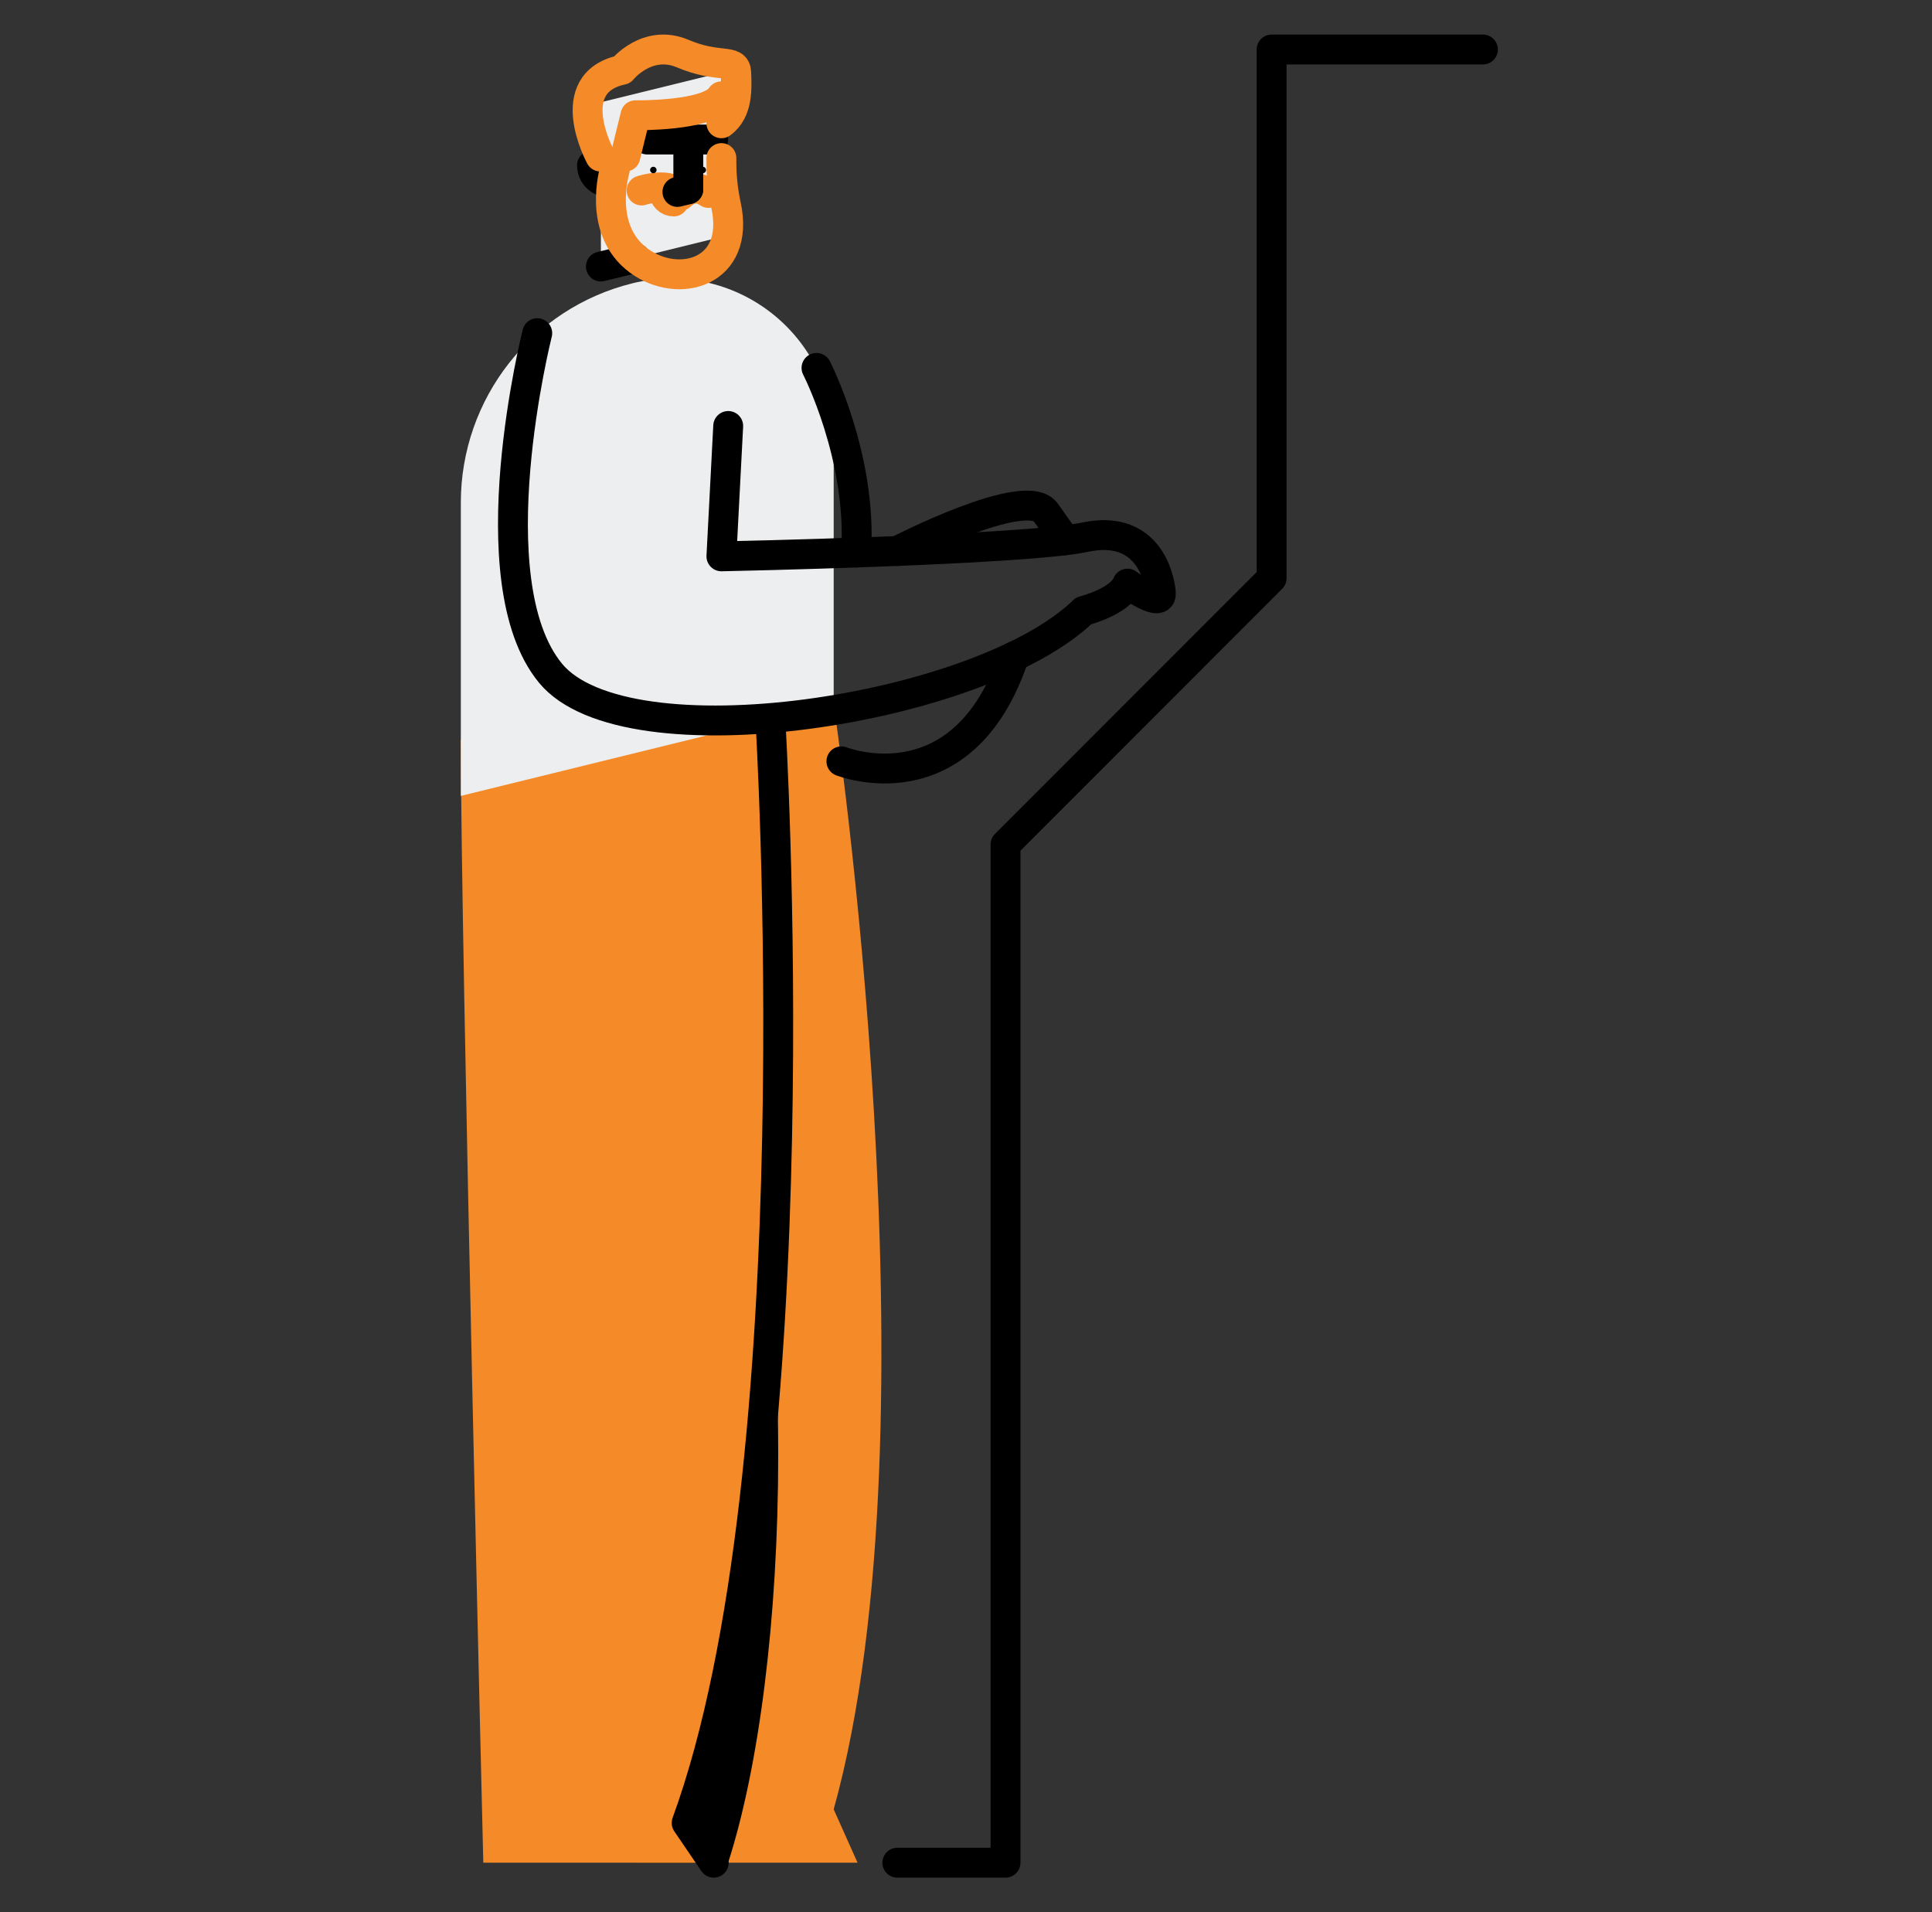 <svg width="97" height="96" viewBox="0 0 97 96" fill="none" xmlns="http://www.w3.org/2000/svg">
<rect x="0" y="0" width="97" height="96" fill="#333333" stroke="none"/>
<path d="M41.857 35.355L32.212 32.284L31.905 93.516H43.055L41.857 90.837C47.248 71.49 41.857 35.355 41.857 35.355Z" fill="#F58A28"/>
<path d="M39.072 72.999C39.072 58.657 36.163 47.031 32.573 47.031C32.426 47.032 32.279 47.052 32.137 47.09L31.905 93.516H36.557C38.087 88.765 39.072 81.342 39.072 72.999Z" fill="black"/>
<path d="M38.677 36.103C38.677 36.103 40.98 73.712 34.475 91.519L35.834 93.516H24.265C24.265 93.516 23.137 47.463 23.137 37.138L38.677 36.103Z" fill="#F58A28"/>
<path d="M36.22 7.005V11.893L30.169 13.381V5.133L36.22 3.645V7.005Z" fill="#EDEEEF"/>
<path d="M32.212 9.563C32.212 9.563 33.685 9.078 34.17 9.82C34.17 9.82 34.785 9.13 35.577 9.687" stroke="#F58A28" stroke-width="1.5" stroke-linecap="round" stroke-linejoin="round"/>
<path d="M32.802 8.696C32.891 8.696 32.964 8.623 32.964 8.534C32.964 8.445 32.891 8.372 32.802 8.372C32.712 8.372 32.64 8.445 32.64 8.534C32.64 8.623 32.712 8.696 32.802 8.696Z" fill="black"/>
<path d="M35.287 8.696C35.376 8.696 35.449 8.623 35.449 8.534C35.449 8.445 35.376 8.372 35.287 8.372C35.197 8.372 35.125 8.445 35.125 8.534C35.125 8.623 35.197 8.696 35.287 8.696Z" fill="black"/>
<path d="M34.558 9.5V7.005H35.807" stroke="black" stroke-width="1.5" stroke-linecap="round" stroke-linejoin="round"/>
<path d="M32.497 7.005H33.746" stroke="black" stroke-width="1.5" stroke-linecap="round" stroke-linejoin="round"/>
<path d="M30.567 8.283V9.15C30.1 9.15 29.722 8.771 29.722 8.303C29.722 8.278 29.723 8.252 29.725 8.226C29.773 7.701 30.567 7.756 30.567 8.283Z" fill="#EDEEEF"/>
<path d="M30.567 9.15C30.1 9.15 29.722 8.771 29.722 8.303" stroke="black" stroke-width="1.5" stroke-linecap="round" stroke-linejoin="round"/>
<path d="M33.823 10.115C33.558 10.115 33.344 9.901 33.344 9.636" stroke="#F58A28" stroke-width="1.5" stroke-linecap="round" stroke-linejoin="round"/>
<path d="M31.905 12.954L30.169 13.381" stroke="black" stroke-width="1.5" stroke-linecap="round" stroke-linejoin="round"/>
<path d="M34.558 9.502L34.011 9.636" stroke="black" stroke-width="1.5" stroke-linecap="round" stroke-linejoin="round"/>
<path d="M41.857 22.133V35.355L23.137 39.958V25.233C23.137 20.012 26.7 15.465 31.767 14.219H31.767C34.197 13.621 36.767 14.174 38.737 15.719C40.706 17.264 41.857 19.629 41.857 22.133V22.133Z" fill="#EDEEEF"/>
<path d="M30.865 8.534C30.865 8.534 29.952 11.532 32.082 13.092C34.064 14.544 37.189 13.694 36.45 10.296C36.296 9.588 36.219 8.864 36.22 8.139V7.936" stroke="#F58A28" stroke-width="1.5" stroke-linecap="round" stroke-linejoin="round"/>
<path d="M30.145 7.859C30.145 7.859 28.131 4.171 31.231 3.506C31.231 3.506 32.492 1.931 34.285 2.694C36.078 3.457 36.939 2.921 36.963 3.644C36.988 4.368 37.076 5.574 36.22 6.189" stroke="#F58A28" stroke-width="1.5" stroke-linecap="round" stroke-linejoin="round"/>
<path d="M31.397 7.859L31.905 5.787C31.905 5.787 35.605 5.844 36.22 4.835" stroke="#F58A28" stroke-width="1.5" stroke-linecap="round" stroke-linejoin="round"/>
<path d="M38.677 36.103C38.677 36.103 40.98 73.712 34.475 91.519L35.834 93.516" stroke="black" stroke-width="1.5" stroke-linecap="round" stroke-linejoin="round"/>
<path d="M26.974 16.727C26.974 16.727 23.83 29.148 27.633 33.79C31.435 38.432 49.231 35.693 54.403 30.67C54.403 30.67 56.228 30.214 56.608 29.3C56.608 29.3 58.358 30.594 58.282 29.757C58.205 28.92 57.597 26.311 54.479 26.969C51.361 27.626 36.22 27.931 36.22 27.931L36.561 21.386" stroke="black" stroke-width="1.5" stroke-linecap="round" stroke-linejoin="round"/>
<path d="M40.994 18.471C40.994 18.471 43.281 22.907 42.986 27.74" stroke="black" stroke-width="1.5" stroke-linecap="round" stroke-linejoin="round"/>
<path d="M42.244 38.222C42.244 38.222 48.337 40.643 50.914 32.955" stroke="black" stroke-width="1.5" stroke-linecap="round" stroke-linejoin="round"/>
<path d="M45.053 27.662C45.053 27.662 51.509 24.325 52.502 25.724L53.494 27.122" stroke="black" stroke-width="1.5" stroke-linecap="round" stroke-linejoin="round"/>
<path d="M74.453 2.485H63.844V29.031L50.484 42.398V93.516H45.053" stroke="black" stroke-width="1.5" stroke-linecap="round" stroke-linejoin="round"/>
</svg>
